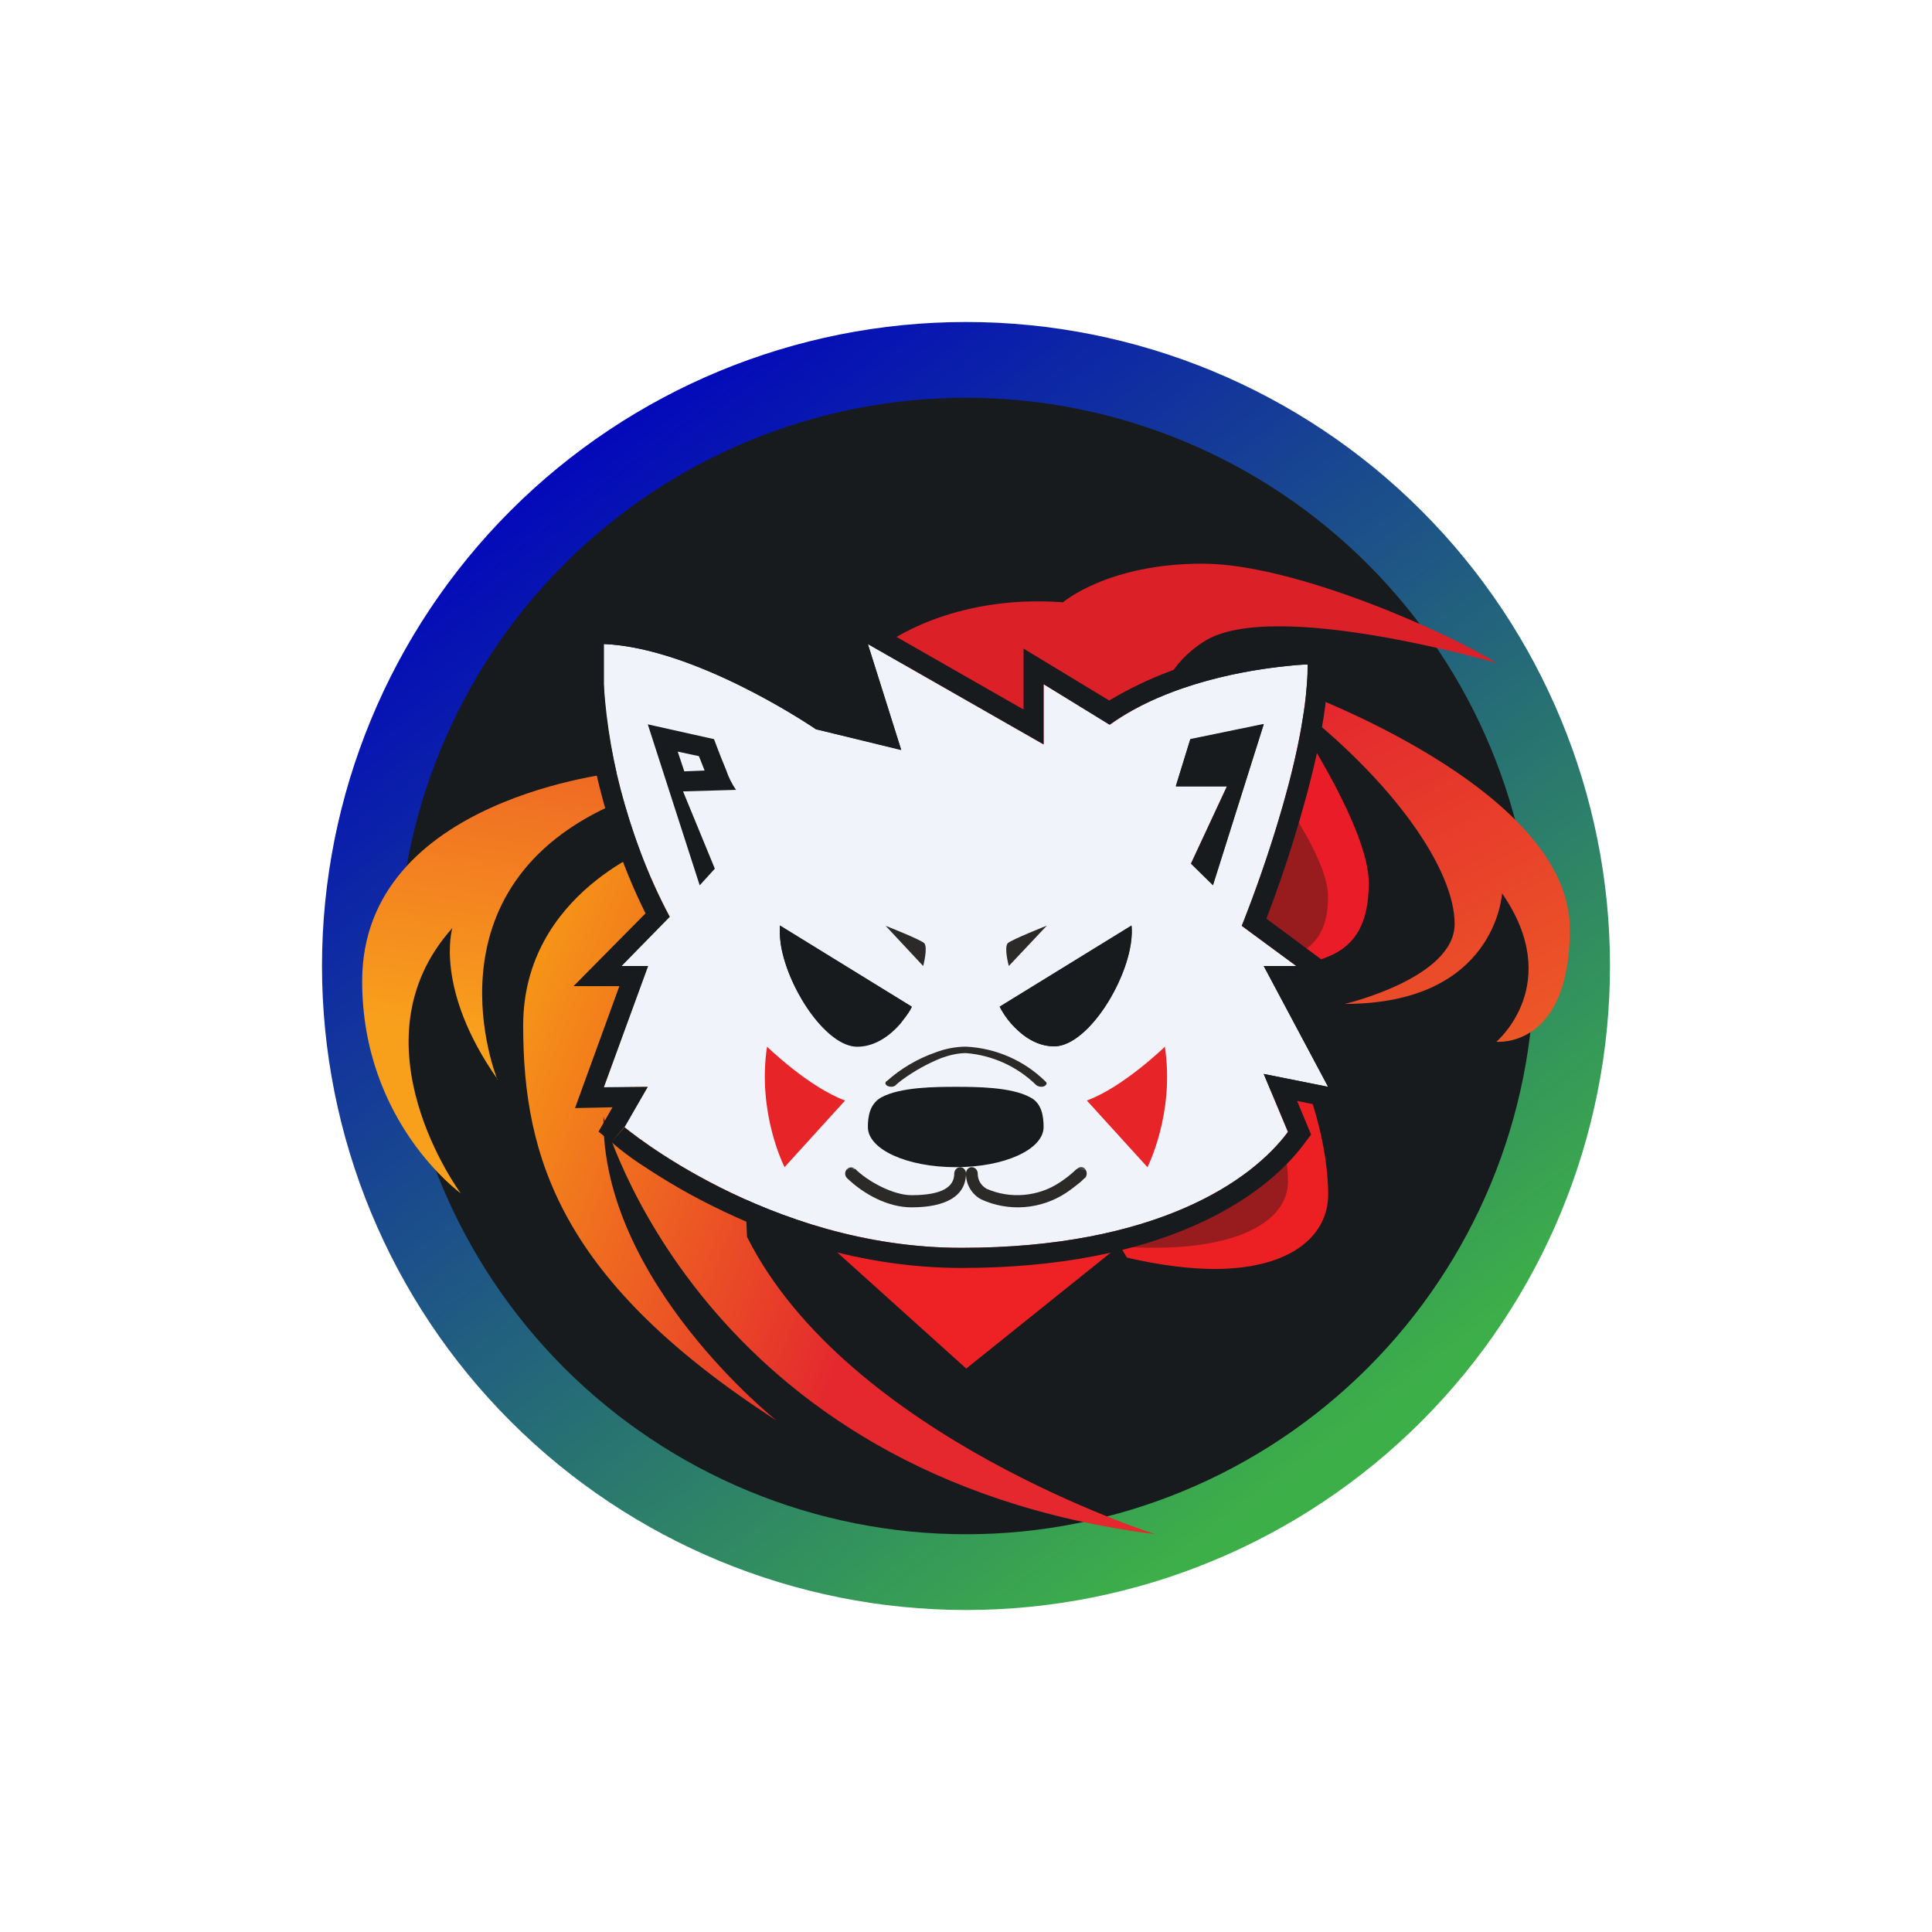 <svg width="24" height="24" viewBox="0 0 24 24" fill="none" xmlns="http://www.w3.org/2000/svg">
<path d="M12 4C14.122 4 16.157 4.843 17.657 6.343C19.157 7.843 20 9.878 20 12C20 14.122 19.157 16.157 17.657 17.657C16.157 19.157 14.122 20 12 20C9.878 20 7.843 19.157 6.343 17.657C4.843 16.157 4 14.122 4 12C4 9.878 4.843 7.843 6.343 6.343C7.843 4.843 9.878 4 12 4Z" fill="url(#paint0_linear_328_46539)"/>
<path d="M12 4.941C13.872 4.941 15.667 5.685 16.991 7.009C18.315 8.333 19.059 10.128 19.059 12C19.059 13.872 18.315 15.668 16.991 16.992C15.667 18.315 13.872 19.059 12 19.059C10.128 19.059 8.332 18.315 7.008 16.992C5.685 15.668 4.941 13.872 4.941 12C4.941 10.128 5.685 8.333 7.008 7.009C8.332 5.685 10.128 4.941 12 4.941Z" fill="#181B1E"/>
<path d="M12 17.003L14.499 14.998V14.499H9.746L9.501 14.748L12 16.998V17.003Z" fill="#EE2225"/>
<path d="M16.235 13.501C16.235 13.501 16.499 14.183 16.499 14.838C16.499 15.332 16.066 15.755 15.106 15.764C14.795 15.764 14.428 15.722 14 15.623L13.501 14.8L14.645 13.671L16.235 13.506V13.501Z" fill="#EC2022"/>
<path d="M15.69 13.501C15.69 13.501 16 14.103 16 14.678C16 15.261 15.106 15.727 13.083 15.383L12.499 14.649L13.84 13.656L15.69 13.501Z" fill="#981C1E"/>
<path d="M11.002 8C11.002 8 11.812 7.378 13.205 7.482C13.205 7.482 13.76 7.002 14.936 7.002C16.113 7.002 18.07 7.901 18.588 8.235C18.588 8.235 15.812 7.425 14.96 7.967C14.104 8.508 14.372 9.501 14.372 9.501L12.08 9.265L10.998 8H11.002Z" fill="#DB2027"/>
<path d="M16.141 9.003C16.141 9.003 17.003 10.302 17.003 10.965C17.003 11.633 16.72 11.93 15.991 11.996C15.261 12.062 14.97 11.638 15.002 11.478L15.506 9.327L16.141 8.998V9.003Z" fill="#EA1C27"/>
<path d="M15.637 9.501C15.637 9.501 16.498 10.583 16.498 11.139C16.498 11.694 16.221 11.939 15.491 11.995C14.762 12.047 14.466 11.699 14.503 11.562C14.536 11.421 15.007 9.774 15.007 9.774L15.637 9.501Z" fill="#981C1E"/>
<path d="M6.179 13.412C6.179 13.412 5.2 11.016 7.69 9.962L8 9.844L7.925 9.501L7.69 9.595C7.69 9.595 4.499 9.906 4.499 12.188C4.499 13.943 5.723 14.823 5.723 14.823C5.723 14.823 4.339 12.955 5.619 11.529C5.619 11.529 5.388 12.282 6.184 13.412H6.179Z" fill="url(#paint1_linear_328_46539)"/>
<path d="M16.052 8.555C16.052 8.555 19.501 9.779 19.501 11.539C19.501 13.035 18.588 12.941 18.588 12.941C18.588 12.941 19.44 12.226 18.659 11.097C18.659 11.097 18.588 12.471 16.706 12.471C16.706 12.471 18.07 12.151 18.07 11.478C18.07 10.8 17.313 9.704 16.037 8.72L15.501 8.725L15.548 8.499L16.052 8.555Z" fill="url(#paint2_linear_328_46539)"/>
<path d="M8.16 10.499C8.16 10.499 6.499 11.083 6.499 12.739C6.499 14.391 6.974 15.92 9.647 17.647C9.647 17.647 7.464 15.915 7.497 13.873C7.497 13.873 8.678 18.334 14.353 19.059C14.353 19.059 10.527 17.849 9.28 15.365L9.097 11.299L8.16 10.499Z" fill="url(#paint3_linear_328_46539)"/>
<path d="M11.943 15.501C9.533 15.501 7.755 14 7.755 14L8.046 13.501L7.5 13.511L8.046 12H7.717L8.319 11.388C7.847 10.495 7.568 9.512 7.5 8.504V8C8.668 8.047 10.136 9.059 10.136 9.059L11.195 9.313L10.78 8L12.964 9.247V8.499L13.788 9.002C14.766 8.296 16.244 8.254 16.244 8.254C16.244 9.501 15.425 11.501 15.425 11.501L16.103 12H15.698L16.498 13.501L15.698 13.341L15.999 14.061C15.547 14.673 14.352 15.501 11.943 15.501ZM8.87 9.176C8.87 9.176 9.091 9.788 9.143 9.807L8.484 9.826L8.879 10.786L8.691 10.998L8.046 8.998L8.46 9.087L8.87 9.176ZM14.785 9.186L14.606 9.765H15.242L14.795 10.725L15.068 10.993L15.698 8.993L14.785 9.181V9.186ZM11.326 12.504L9.689 11.496C9.642 12.052 10.206 12.993 10.649 12.993C11.077 12.993 11.326 12.504 11.326 12.504ZM14.056 11.496L12.418 12.504C12.418 12.504 12.668 12.998 13.096 12.998C13.538 12.998 14.103 12.052 14.056 11.492V11.496ZM11.872 14.494C11.265 14.494 10.78 14.273 10.78 13.995C10.78 13.864 10.804 13.713 10.945 13.628C11.181 13.496 11.637 13.496 11.872 13.496C12.108 13.496 12.559 13.496 12.799 13.628C12.94 13.699 12.964 13.864 12.964 13.995C12.964 14.273 12.479 14.494 11.872 14.494Z" fill="#F0F3FA"/>
<path d="M7.252 7.996L7.261 7.742L7.515 7.751C8.15 7.779 8.852 8.066 9.369 8.325C9.668 8.477 9.959 8.645 10.24 8.829L10.823 8.97L10.353 7.464L12.715 8.814V8.057L13.779 8.702C14.257 8.416 14.783 8.218 15.332 8.118C15.624 8.06 15.919 8.022 16.216 8.005H16.235L16.244 8.254C16.244 8.254 16.15 8.254 15.995 8.273C15.529 8.32 14.522 8.476 13.783 9.003L12.964 8.499V9.247L10.781 8L11.195 9.318L10.136 9.059C10.136 9.059 8.866 8.189 7.75 8.024C7.668 8.012 7.584 8.004 7.501 8V8.504C7.51 9.12 7.765 10.358 8.32 11.389L7.722 12H8.052L7.501 13.506L8.047 13.501L7.76 14L7.595 14.188L7.435 14.057L7.609 13.755L7.143 13.765L7.694 12.25H7.125L8.019 11.346C7.501 10.311 7.266 9.134 7.252 8.509C7.249 8.349 7.249 8.189 7.252 8.029V7.996ZM15.699 13.341L16 14.061C15.548 14.673 14.353 15.501 11.943 15.501C9.534 15.501 7.755 14 7.755 14L7.595 14.188V14.193H7.605L7.623 14.212C7.721 14.294 7.823 14.371 7.929 14.443C8.141 14.584 8.447 14.781 8.837 14.974C9.605 15.36 10.687 15.751 11.943 15.751C14.409 15.751 15.689 14.899 16.202 14.207L16.287 14.094L16.113 13.676L16.969 13.85L16.113 12.25H16.861L15.732 11.412C15.857 11.085 15.972 10.754 16.075 10.419C16.277 9.76 16.499 8.918 16.499 8.254V7.996L16.235 8.005L16.244 8.254C16.244 8.334 16.244 8.419 16.235 8.504C16.141 9.751 15.426 11.501 15.426 11.501L16.103 12H15.699L16.499 13.501L15.699 13.341ZM14.795 10.73L15.068 10.998L15.699 8.998L14.786 9.186L14.607 9.77H15.242L14.795 10.73ZM15.275 9.52L15.332 9.332L14.979 9.407L14.946 9.52H15.275ZM9.143 9.812C9.091 9.737 9.05 9.654 9.021 9.567C8.946 9.389 8.87 9.182 8.87 9.182L8.047 8.998L8.692 10.998L8.88 10.791L8.485 9.831L9.143 9.812ZM8.499 9.577L8.419 9.337L8.682 9.393L8.753 9.572L8.499 9.582V9.577ZM12.419 12.508C12.457 12.583 12.504 12.653 12.56 12.716C12.677 12.847 12.861 12.998 13.096 12.998C13.463 12.998 13.915 12.348 14.033 11.807C14.056 11.699 14.066 11.596 14.056 11.501L12.419 12.508ZM13.708 12.01L12.776 12.584C12.87 12.683 12.983 12.748 13.096 12.748C13.12 12.748 13.181 12.734 13.28 12.654C13.465 12.47 13.612 12.251 13.713 12.01H13.708ZM12.682 13.854H12.677C12.562 13.802 12.437 13.772 12.31 13.765C12.019 13.737 11.726 13.737 11.435 13.765C11.266 13.784 11.139 13.812 11.068 13.85C11.059 13.859 11.049 13.864 11.044 13.883C11.033 13.921 11.028 13.961 11.03 14C11.03 14 11.044 14.052 11.204 14.127C11.36 14.198 11.6 14.25 11.873 14.25C12.15 14.25 12.386 14.203 12.541 14.127C12.701 14.052 12.715 13.996 12.715 13.996V14C12.717 13.959 12.712 13.918 12.701 13.878C12.699 13.871 12.696 13.865 12.692 13.859H12.682V13.854ZM9.689 11.501C9.685 11.596 9.689 11.699 9.713 11.807C9.83 12.348 10.282 13.003 10.649 13.003C10.884 13.003 11.073 12.847 11.186 12.716L11.261 12.617C11.308 12.556 11.327 12.508 11.327 12.508L9.689 11.501ZM10.037 12.01C10.08 12.113 10.132 12.221 10.197 12.325C10.282 12.466 10.381 12.579 10.47 12.654C10.565 12.734 10.626 12.748 10.649 12.748C10.762 12.748 10.87 12.683 10.964 12.584L10.037 12.01ZM12.8 13.633C12.565 13.501 12.113 13.501 11.873 13.501C11.637 13.501 11.186 13.501 10.946 13.633C10.805 13.713 10.781 13.868 10.781 14C10.781 14.278 11.266 14.499 11.873 14.499C12.48 14.499 12.964 14.278 12.964 14C12.964 13.868 12.941 13.704 12.8 13.633Z" fill="#181B1E"/>
<path d="M11.002 11.501L11.468 12C11.468 12 11.529 11.774 11.482 11.717C11.435 11.671 11.002 11.501 11.002 11.501ZM13.002 11.501L12.532 12C12.532 12 12.47 11.774 12.518 11.717C12.569 11.671 12.998 11.501 12.998 11.501H13.002ZM11.129 13.482V13.477C11.153 13.456 11.178 13.435 11.204 13.416C11.355 13.305 11.52 13.213 11.694 13.143C11.797 13.106 11.901 13.082 12 13.082C12.327 13.108 12.635 13.248 12.87 13.477C12.889 13.496 12.932 13.506 12.965 13.496C12.998 13.482 13.011 13.459 12.993 13.44C12.728 13.176 12.374 13.02 12 13.002C11.868 13.002 11.736 13.03 11.623 13.073C11.399 13.151 11.193 13.272 11.016 13.43H11.012C10.988 13.454 10.998 13.477 11.03 13.492C11.063 13.506 11.106 13.501 11.124 13.482H11.129ZM13.482 14.527C13.506 14.555 13.506 14.607 13.477 14.635H13.473C13.454 14.655 13.433 14.674 13.412 14.692C13.369 14.725 13.313 14.772 13.242 14.819C13.088 14.92 12.91 14.981 12.726 14.995C12.541 15.009 12.356 14.976 12.188 14.899C12.13 14.868 12.082 14.821 12.049 14.765C12.016 14.709 11.999 14.644 12 14.579C12 14.532 12.033 14.499 12.07 14.499C12.113 14.499 12.146 14.536 12.146 14.579C12.146 14.654 12.179 14.72 12.254 14.767C12.401 14.831 12.561 14.857 12.721 14.843C12.88 14.829 13.034 14.776 13.167 14.687C13.241 14.639 13.31 14.583 13.374 14.522M13.482 14.522C13.476 14.515 13.468 14.509 13.459 14.505C13.45 14.502 13.44 14.499 13.43 14.499C13.421 14.499 13.411 14.502 13.402 14.505C13.393 14.509 13.385 14.515 13.379 14.522H13.482Z" fill="#2B2A29"/>
<path d="M10.518 14.527C10.505 14.543 10.498 14.562 10.499 14.582C10.5 14.602 10.508 14.621 10.523 14.636C10.734 14.838 11.031 14.998 11.323 14.998C11.751 14.998 12 14.857 12 14.574C12 14.537 11.967 14.499 11.93 14.499C11.887 14.499 11.854 14.537 11.854 14.579C11.854 14.739 11.713 14.847 11.323 14.847C11.097 14.847 10.781 14.678 10.621 14.518M10.518 14.527C10.524 14.52 10.532 14.514 10.541 14.509C10.549 14.505 10.559 14.503 10.569 14.502C10.578 14.502 10.588 14.503 10.597 14.507C10.606 14.51 10.615 14.516 10.621 14.523H10.518V14.527Z" fill="#2B2A29"/>
<path d="M14.47 13.003C14.47 13.003 13.953 13.506 13.501 13.671L14.254 14.499C14.254 14.499 14.597 13.831 14.47 12.998V13.003ZM9.529 13.003C9.529 13.003 10.047 13.506 10.498 13.671L9.746 14.499C9.746 14.499 9.402 13.831 9.529 12.998V13.003Z" fill="#E72528"/>
<defs>
<linearGradient id="paint0_linear_328_46539" x1="7.252" y1="5.252" x2="17.252" y2="18.499" gradientUnits="userSpaceOnUse">
<stop stop-color="#0206BC"/>
<stop offset="0.95" stop-color="#3DAF49"/>
</linearGradient>
<linearGradient id="paint1_linear_328_46539" x1="13.14" y1="6.249" x2="12.05" y2="13.692" gradientUnits="userSpaceOnUse">
<stop stop-color="#E4282E"/>
<stop offset="1" stop-color="#F89F1C"/>
</linearGradient>
<linearGradient id="paint2_linear_328_46539" x1="7.99" y1="4" x2="17.36" y2="21.971" gradientUnits="userSpaceOnUse">
<stop offset="0.4" stop-color="#E4282E"/>
<stop offset="1" stop-color="#F89F1C"/>
</linearGradient>
<linearGradient id="paint3_linear_328_46539" x1="12.149" y1="12.418" x2="5.24" y2="9.826" gradientUnits="userSpaceOnUse">
<stop stop-color="#E4282E"/>
<stop offset="1" stop-color="#FDBE0E"/>
</linearGradient>
</defs>
</svg>
